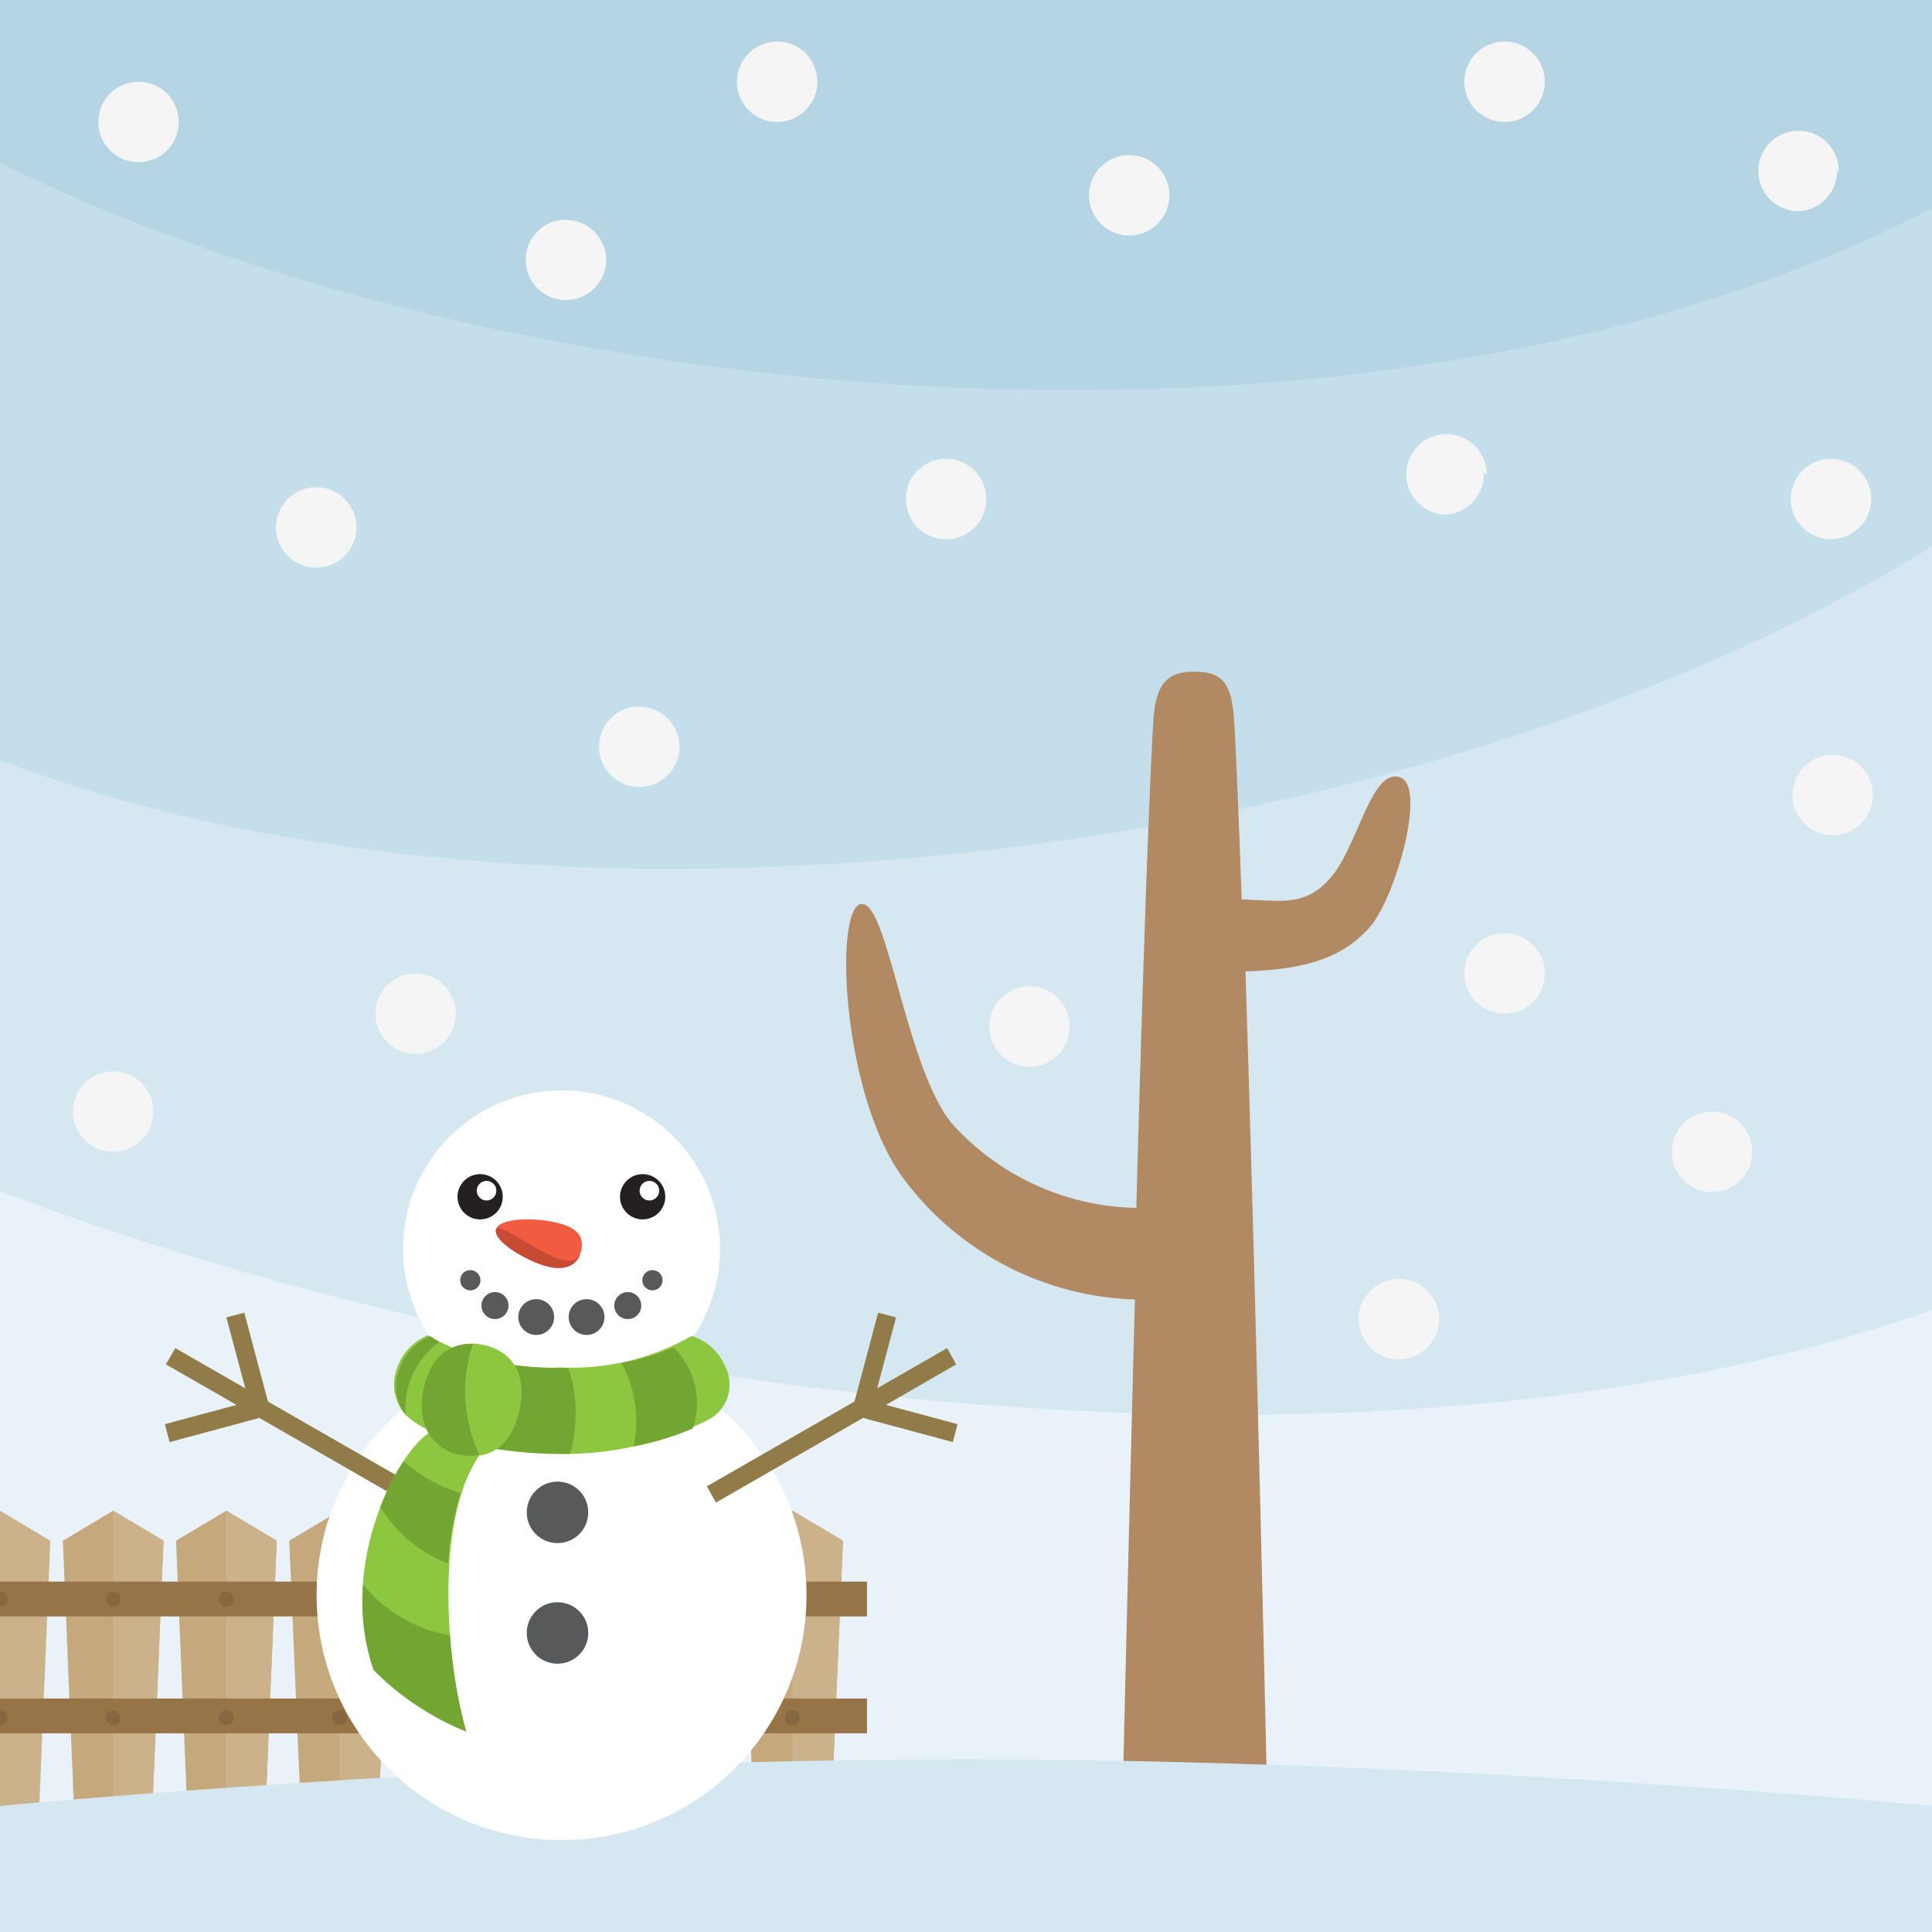<svg xmlns="http://www.w3.org/2000/svg" viewBox="0 0 57.18 57.18">
  <title>winter</title>
  <g id="Layer_2" data-name="Layer 2">
    <g id="Layer_1-2" data-name="Layer 1">
      <g id="winter">
        <g>
          <g>
            <rect width="57.18" height="57.18" fill="#e8f2f8"/>
            <path d="M0,35.25c15.13,5.8,40,9.61,57.18,3.52V0H0Z" fill="#d5e7f0"/>
            <path d="M0,22.5c16.11,6.14,41.82,3.18,57.18-6.33V0H0Z" fill="#c5deeb"/>
            <path d="M0,4.82c14.87,7.38,40.79,9.89,57.18,1.34V0H0Z" fill="#b5d5e5"/>
          </g>
          <path d="M12.3,28.81A1.19,1.19,0,1,0,13.49,30,1.19,1.19,0,0,0,12.3,28.81ZM9.36,14.42a1.19,1.19,0,1,0,1.19,1.19A1.19,1.19,0,0,0,9.36,14.42Zm7.39-7.92A1.19,1.19,0,1,0,17.94,7.7,1.19,1.19,0,0,0,16.75,6.51Zm2.17,14.41a1.19,1.19,0,1,0,1.19,1.19A1.19,1.19,0,0,0,18.92,20.92ZM4.1,2.42A1.19,1.19,0,1,0,5.29,3.61,1.19,1.19,0,0,0,4.1,2.42ZM23,1.23a1.19,1.19,0,1,0,1.19,1.19A1.19,1.19,0,0,0,23,1.23ZM44.53,3.61a1.19,1.19,0,1,0-1.19-1.19A1.19,1.19,0,0,0,44.53,3.61ZM53,14.77a1.19,1.19,0,1,0,1.19-1.19A1.19,1.19,0,0,0,53,14.77ZM3.35,31.71A1.19,1.19,0,1,0,4.54,32.9,1.19,1.19,0,0,0,3.35,31.71ZM33.42,4.59a1.19,1.19,0,1,0,1.19,1.19A1.19,1.19,0,0,0,33.42,4.59Zm21,.47a1.19,1.19,0,1,0-1.19,1.19A1.19,1.19,0,0,0,54.37,5.06ZM44.53,27.62a1.19,1.19,0,1,0,1.19,1.19A1.19,1.19,0,0,0,44.53,27.62Zm6.14,5.28a1.19,1.19,0,1,0,1.19,1.19A1.19,1.19,0,0,0,50.66,32.9Zm3.57-10.56a1.19,1.19,0,1,0,1.19,1.19A1.19,1.19,0,0,0,54.23,22.34ZM30.47,29.19a1.19,1.19,0,1,0,1.19,1.19A1.19,1.19,0,0,0,30.47,29.19ZM28,13.58a1.19,1.19,0,1,0,1.19,1.19A1.19,1.19,0,0,0,28,13.58Zm16,.46a1.19,1.19,0,1,0-1.19,1.19A1.19,1.19,0,0,0,43.91,14ZM41.4,37.85A1.19,1.19,0,1,0,42.59,39,1.19,1.19,0,0,0,41.4,37.85Z" fill="#f5f5f5"/>
        </g>
        <g>
          <g>
            <polygon points="4.51 53.51 2.19 53.51 1.86 45.6 3.35 44.71 4.84 45.6 4.51 53.51" fill="#c6a87d"/>
            <polygon points="7.86 53.51 5.54 53.51 5.21 45.6 6.7 44.71 8.19 45.6 7.86 53.51" fill="#c6a87d"/>
            <polygon points="11.21 53.51 8.9 53.51 8.56 45.6 10.05 44.71 11.54 45.6 11.21 53.51" fill="#c6a87d"/>
            <polygon points="14.56 53.51 12.25 53.51 11.91 45.6 13.4 44.71 14.89 45.6 14.56 53.51" fill="#c6a87d"/>
            <polygon points="17.91 53.51 15.6 53.51 15.26 45.6 16.75 44.71 18.24 45.6 17.91 53.51" fill="#c6a87d"/>
            <polygon points="21.26 53.51 18.95 53.51 18.61 45.6 20.1 44.71 21.59 45.6 21.26 53.51" fill="#c6a87d"/>
            <polygon points="24.61 53.51 22.3 53.51 21.96 45.6 23.45 44.71 24.95 45.6 24.61 53.51" fill="#c6a87d"/>
          </g>
          <g>
            <polygon points="1.16 53.51 0 53.51 0 44.71 1.49 45.6 1.16 53.51" fill="#ccb28b"/>
            <polygon points="4.51 53.51 3.35 53.51 3.35 44.71 4.84 45.6 4.51 53.51" fill="#ccb28b"/>
            <polygon points="7.86 53.51 6.7 53.51 6.7 44.71 8.19 45.6 7.86 53.51" fill="#ccb28b"/>
            <polygon points="11.21 53.51 10.05 53.51 10.05 44.71 11.54 45.6 11.21 53.51" fill="#ccb28b"/>
            <polygon points="14.56 53.51 13.4 53.51 13.4 44.71 14.89 45.6 14.56 53.51" fill="#ccb28b"/>
            <polygon points="17.91 53.51 16.75 53.51 16.75 44.71 18.24 45.6 17.91 53.51" fill="#ccb28b"/>
            <polygon points="21.26 53.51 20.1 53.51 20.1 44.71 21.59 45.6 21.26 53.51" fill="#ccb28b"/>
            <polygon points="24.61 53.51 23.45 53.51 23.45 44.71 24.95 45.6 24.61 53.51" fill="#ccb28b"/>
          </g>
          <rect y="46.81" width="25.66" height="1.03" fill="#977348"/>
          <rect y="50.27" width="25.66" height="1.03" fill="#977348"/>
          <path d="M10.05,47.11a.22.22,0,1,0,.22.22A.22.22,0,0,0,10.05,47.11Zm3.35,0a.22.22,0,1,0,.22.22A.22.22,0,0,0,13.4,47.11Zm-10.05,0a.22.22,0,1,0,.22.22A.22.22,0,0,0,3.35,47.11ZM0,47.11v.43a.22.22,0,0,0,.22-.22A.22.22,0,0,0,0,47.11Zm6.7,0a.22.22,0,1,0,.22.22A.22.22,0,0,0,6.7,47.11Zm10.05,0a.22.22,0,1,0,.22.22A.22.22,0,0,0,16.75,47.11Zm6.7,0a.22.22,0,1,0,.22.22A.22.22,0,0,0,23.45,47.11Zm-3.35,0a.22.22,0,1,0,.22.22A.22.22,0,0,0,20.1,47.11Z" fill="#876740"/>
          <path d="M10.05,50.62a.22.22,0,1,0,.22.22A.22.22,0,0,0,10.05,50.62Zm3.35,0a.22.22,0,1,0,.22.22A.22.22,0,0,0,13.4,50.62Zm-10.05,0a.22.22,0,1,0,.22.22A.22.22,0,0,0,3.35,50.62ZM0,50.62v.43a.22.22,0,0,0,.22-.22A.22.22,0,0,0,0,50.62Zm6.7,0a.22.22,0,1,0,.22.22A.22.22,0,0,0,6.7,50.62Zm10.05,0a.22.22,0,1,0,.22.22A.22.22,0,0,0,16.75,50.62Zm6.7,0a.22.22,0,1,0,.22.22A.22.22,0,0,0,23.45,50.62Zm-3.35,0a.22.22,0,1,0,.22.22A.22.22,0,0,0,20.1,50.62Z" fill="#876740"/>
        </g>
        <path d="M41.42,23c-.83-.25-1.23,2-2,2.93s-1.5.72-2.67.69c-.08-2.19-.15-4-.22-5.22s-.36-1.52-1.2-1.52h0c-.84,0-1.14.42-1.2,1.52-.15,2.65-.34,8.44-.5,14.35a7.54,7.54,0,0,1-5.46-2.5c-1.39-1.71-1.9-6.67-2.7-6.49S24.93,32.6,26.83,35a8.89,8.89,0,0,0,6.76,3.46C33.39,46,33.23,53,33.23,53h4.27s-.32-14.41-.64-24.25c1.89-.06,2.92-.45,3.68-1.31S42.25,23.23,41.42,23Z" fill="#b18963"/>
        <g>
          <path d="M28.59,52.07C14.3,52.07,0,53.45,0,53.45v3.73H57.18V53.45S42.88,52.07,28.59,52.07Z" fill="#d5e7f0"/>
          <g>
            <circle cx="16.62" cy="47.21" r="7.25" fill="#fff"/>
            <circle cx="16.62" cy="36.96" r="4.69" fill="#fff"/>
            <circle cx="19.02" cy="35.42" r="0.67" fill="#241f21"/>
            <circle cx="19.22" cy="35.24" r="0.29" fill="#fff"/>
            <circle cx="14.21" cy="35.42" r="0.67" fill="#241f21"/>
            <circle cx="14.4" cy="35.24" r="0.29" fill="#fff"/>
            <circle cx="13.92" cy="37.89" r="0.3" fill="#58595b"/>
            <circle cx="14.65" cy="38.64" r="0.4" fill="#58595b"/>
            <circle cx="15.87" cy="38.98" r="0.53" fill="#58595b"/>
            <circle cx="19.31" cy="37.89" r="0.3" fill="#58595b"/>
            <circle cx="18.58" cy="38.64" r="0.4" fill="#58595b"/>
            <circle cx="17.36" cy="38.98" r="0.53" fill="#58595b"/>
            <polygon points="12.3 43.99 7.93 41.48 7.23 38.85 6.7 38.99 7.26 41.09 5.19 39.9 4.91 40.38 7 41.58 4.88 42.15 5.02 42.68 7.66 41.97 7.65 41.95 12.03 44.47 12.3 43.99" fill="#917b48"/>
            <path d="M17.19,37.06c-.09.35-.42.57-1,.42s-1.6-.74-1.51-1.09,1.16-.37,1.85-.19S17.28,36.71,17.19,37.06Z" fill="#f15b40"/>
            <path d="M17.19,37.06c-.09.35-.42.57-1,.42s-1.6-.74-1.51-1.09S16.94,38,17.19,37.06Z" fill="#c74a34"/>
            <path d="M12.71,42.4c-1,.63-2.71,4-1.66,7a8.12,8.12,0,0,0,2.74,1.82c-.59-2-1-6.67.64-8.45" fill="#8dc63f"/>
            <path d="M12,41.87c.81.8,2.9,1.16,4.58,1.16A9.38,9.38,0,0,0,21,42a1.17,1.17,0,0,0,.47-1.54,1.57,1.57,0,0,0-1-.92,7.14,7.14,0,0,1-3.89.93,7.09,7.09,0,0,1-3.91-.95,1.57,1.57,0,0,0-.9.93A1.35,1.35,0,0,0,12,41.87Z" fill="#8dc63f"/>
            <path d="M18.39,40.34a3.57,3.57,0,0,1,.36,2.47,8.56,8.56,0,0,0,1.75-.53,2.3,2.3,0,0,0-.57-2.4A6.53,6.53,0,0,1,18.39,40.34Z" fill="#73a533"/>
            <path d="M16.82,40.49h-.19a10.37,10.37,0,0,1-1.48-.1,4.17,4.17,0,0,0-.45,2.49,12.81,12.81,0,0,0,1.93.15h.24A4.26,4.26,0,0,0,16.82,40.49Z" fill="#73a533"/>
            <path d="M13,39.72l-.26-.17a1.57,1.57,0,0,0-.9.93A1.35,1.35,0,0,0,12,41.87l0,0A2.44,2.44,0,0,1,13,39.72Z" fill="#73a533"/>
            <path d="M15.38,41.71c-.24,1.19-1,1.5-1.74,1.35s-1.33-.72-1.09-1.91,1-1.5,1.74-1.35S15.62,40.52,15.38,41.71Z" fill="#8dc63f"/>
            <path d="M11.94,43.25a7.23,7.23,0,0,0-.68,1.35,4,4,0,0,0,2,1.67,8.63,8.63,0,0,1,.37-2.08A4.64,4.64,0,0,1,11.94,43.25Z" fill="#73a533"/>
            <path d="M10.75,46.9a6.32,6.32,0,0,0,.31,2.53,8.12,8.12,0,0,0,2.74,1.82,14.23,14.23,0,0,1-.48-2.85A4.24,4.24,0,0,1,10.75,46.9Z" fill="#73a533"/>
            <path d="M14,39.77c-.67,0-1.26.33-1.47,1.38s.31,1.76,1.09,1.91a1.68,1.68,0,0,0,.57,0A4.38,4.38,0,0,1,14,39.77Z" fill="#73a533"/>
            <circle cx="16.5" cy="44.76" r="0.91" fill="#58595b"/>
            <polygon points="26.22 41.58 28.3 40.38 28.03 39.9 25.96 41.09 26.52 38.99 25.99 38.85 25.29 41.48 20.92 43.99 21.19 44.47 25.57 41.95 25.56 41.97 28.2 42.68 28.34 42.15 26.22 41.58" fill="#917b48"/>
            <circle cx="16.5" cy="48.33" r="0.91" fill="#58595b"/>
          </g>
        </g>
      </g>
    </g>
  </g>
</svg>
